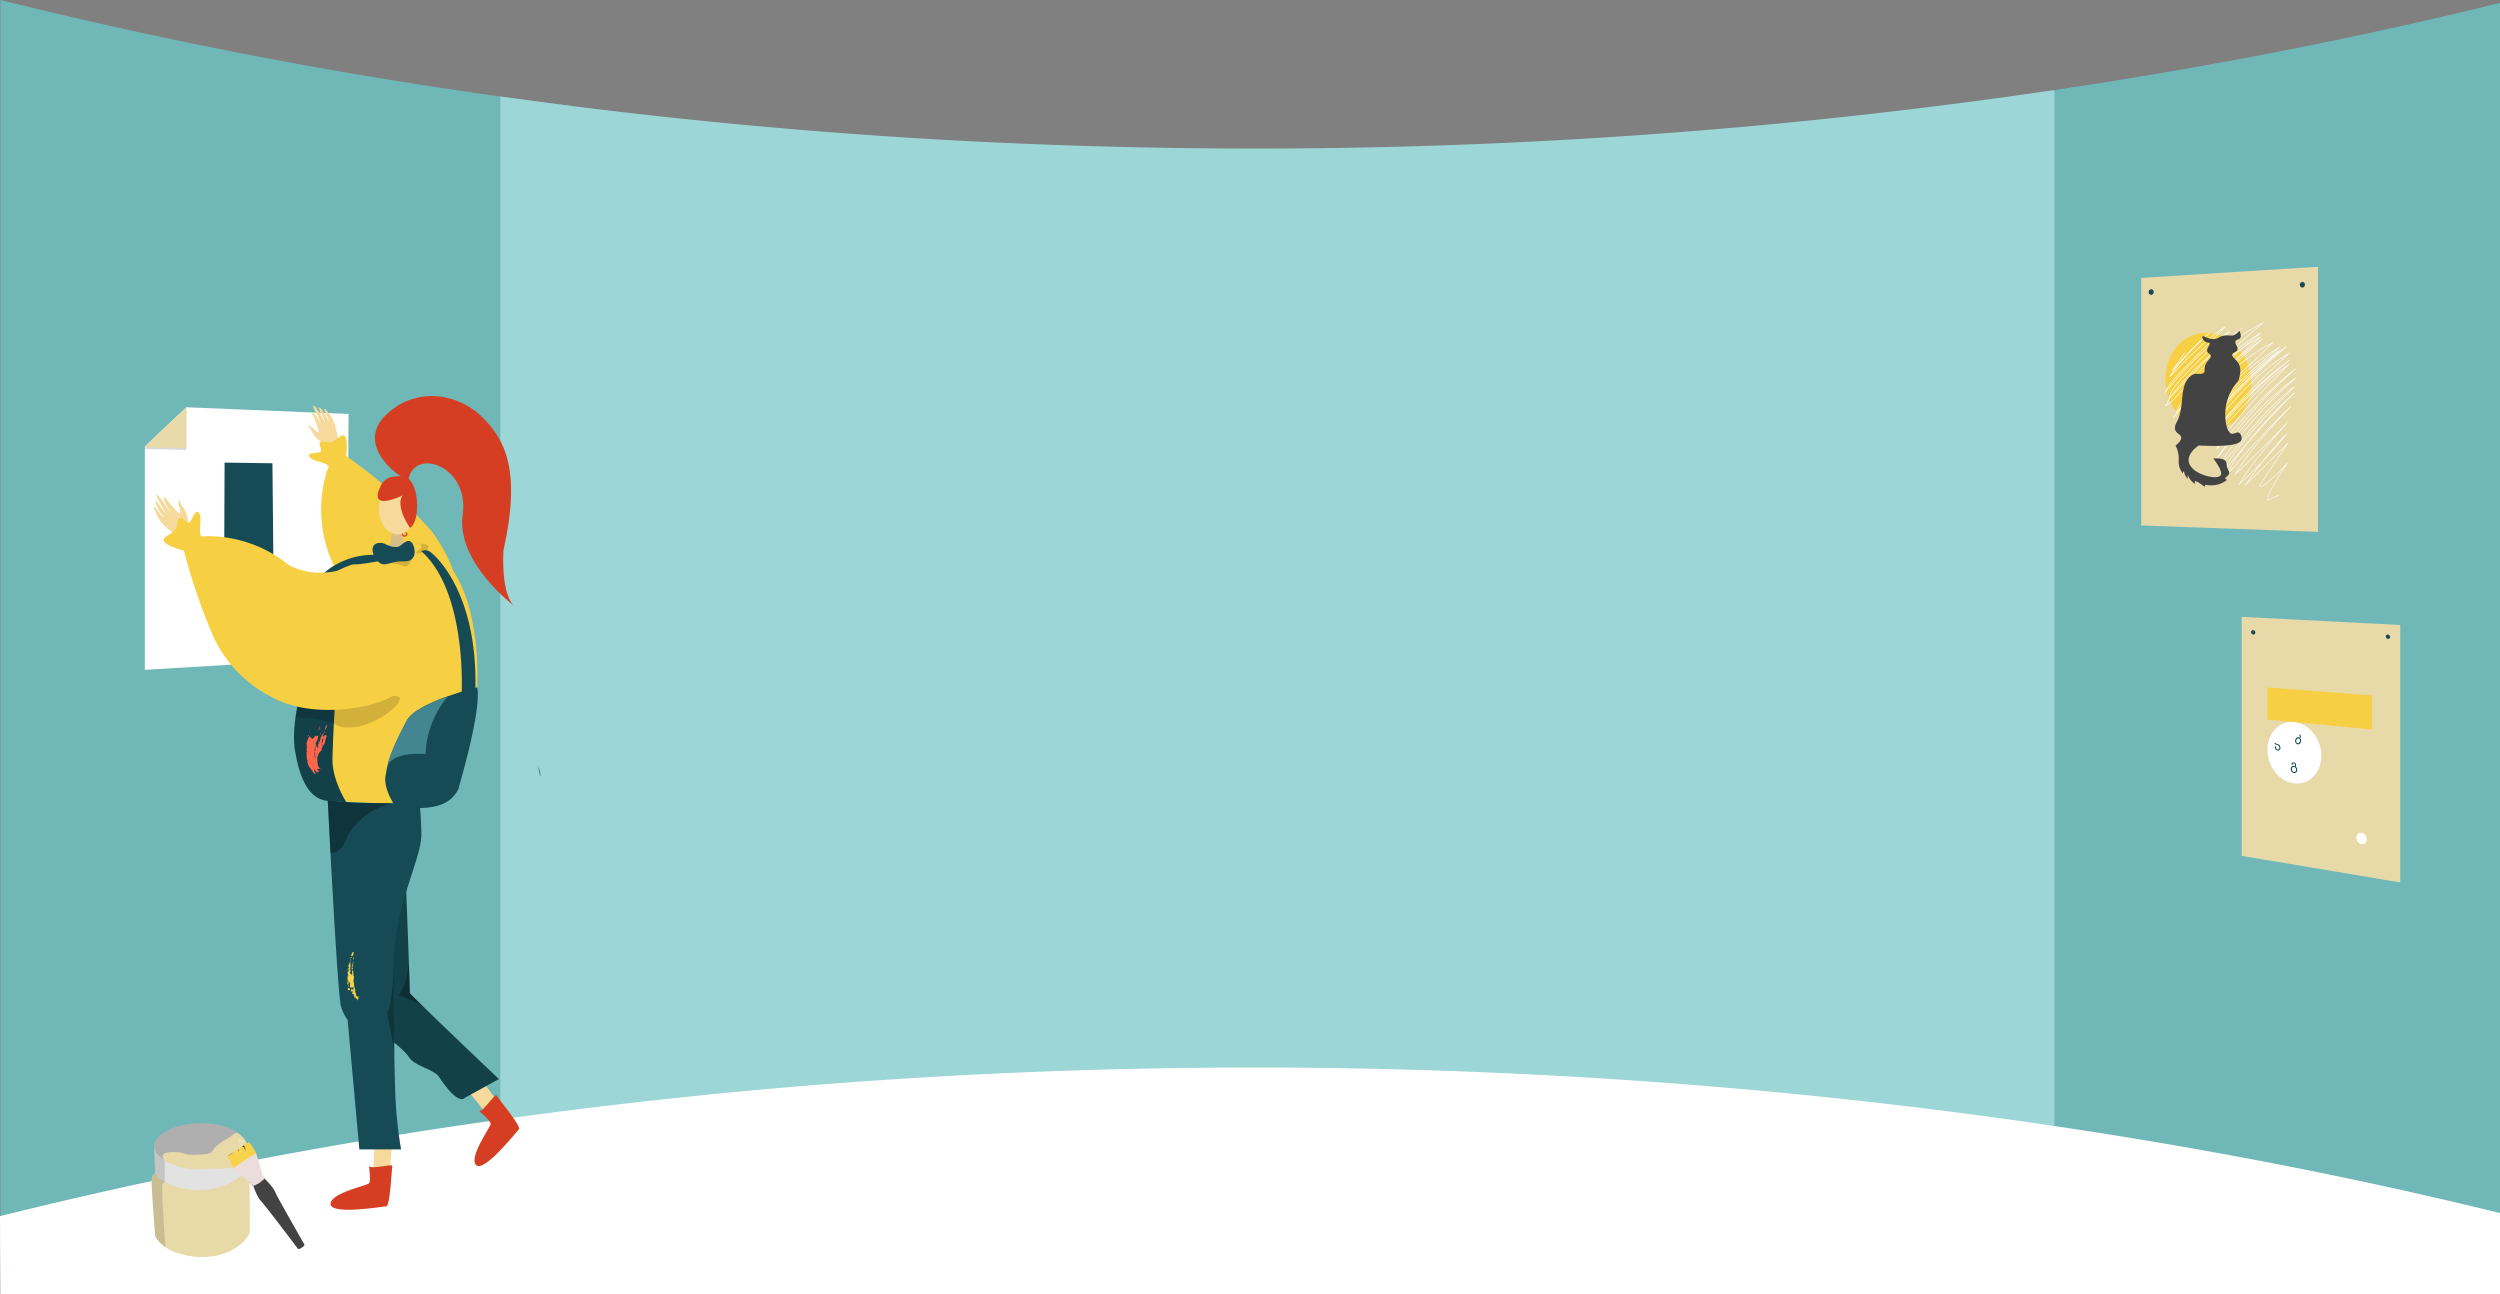 <svg xmlns="http://www.w3.org/2000/svg" xmlns:xlink="http://www.w3.org/1999/xlink" width="1366" height="707.17" viewBox="0 0 1366 707.17"><rect x="0" y="0" width="1366" height="707.17" fill="#808080" stroke="none"/><defs><style>.a,.ac,.ad,.p{fill:none;}.b{fill:#70b8b8;}.c{fill:#9cd6d6;}.d,.z{fill:#fff;}.e{fill:#e8d9a9;}.f,.t{fill:#f7cf43;}.g{fill:#164b55;}.h{opacity:0.15;}.i,.j{fill:#f6da9b;}.i,.t{fill-rule:evenodd;}.k{fill:#d63e23;}.l{fill:#d6bf87;}.m{fill:#13414a;}.n{fill:#438591;}.o{fill:#f8d24b;}.p{stroke:#f8d24b;stroke-linecap:round;stroke-linejoin:round;}.q{fill:#274e55;}.r,.s{opacity:0.3;}.u{fill:#fe674c;}.v{fill:#e2e2e2;}.w{clip-path:url(#a);}.x{fill:#020202;opacity:0.13;}.y{fill:#afafaf;}.z{opacity:0.2;}.aa{fill:#444343;}.ab{fill:#ebdddb;}.ac{stroke:#3d2d24;}.ac,.ad{stroke-miterlimit:10;stroke-width:0.311px;}.ad{stroke:#fff;}</style><clipPath id="a"><path class="a" d="M83.106-301.418a3.613,3.613,0,0,1,1.676-2.206,4.312,4.312,0,0,1-.059-.557l-.487-13.31c6.274,12.187,25.02,10.247,25.02,10.247s18.837.566,24.205-12.046l.486,13.31a4.168,4.168,0,0,1-.018.559,3.618,3.618,0,0,1,1.833,2.078,12.578,12.578,0,0,1,.568,3.34c.129,3.512.155,23.149.16,28.231a4.689,4.689,0,0,1-.8,2.588,24.116,24.116,0,0,1-8.153,7.412c-9.164,5.288-21.459,5.3-31.353,1.808a22.561,22.561,0,0,1-10.518-7.391,4.687,4.687,0,0,1-.984-2.523c-.366-5.068-1.774-24.656-1.9-28.167A12.613,12.613,0,0,1,83.106-301.418Z"/></clipPath></defs><g transform="translate(0 944.37)"><path class="b" d="M1366-942.75V-237.2l-.04-.01-242.19-67.58-1.24-.24-31.75-6.02.07-22.59,1.56-535.5,30.12-25.56,1.79-.74C1228.2-910.94,1310.31-929.07,1366-942.75Z"/><path class="b" d="M316.29-879.73,300.61-336.32l-.37,12.96-26.87,6.66L.2-248.96V-944.37a2644.954,2644.954,0,0,0,273.17,52.72q18.765,2.625,38.35,5.11Z"/><path class="c" d="M1122.53-895.18v596.43H273.37v-592.9q18.765,2.625,38.35,5.11a2967.3,2967.3,0,0,0,303.27,22.49A2992.663,2992.663,0,0,0,1122.53-895.18Z"/><path class="d" d="M1366-281.55v44.35l-.04-.01H.17L0-279.87c.07-.02.13-.03.2-.05a2639.656,2639.656,0,0,1,270.5-52.34c.88-.13,1.77-.25,2.67-.38q8.205-1.155,16.56-2.27h.01q5.295-.72,10.67-1.41,36.315-4.74,75.4-8.83c72.92-7.57,152.85-13.1,238.98-15.1a3023.294,3023.294,0,0,1,305.62,8.34q9.915.765,19.68,1.6,12.63,1.065,25.01,2.23c1.78.16,3.56.33,5.33.5,1.08.1,2.16.2,3.24.31.46.04.92.09,1.38.13,40.8,3.95,79.39,8.54,115.6,13.5q16.155,2.205,31.68,4.53C1227.26-313.57,1309.99-295.31,1366-281.55Z"/><path class="e" d="M1224.85-607.327l86.639,4.465V-462.21l-86.639-14.512Z"/><path class="e" d="M1266.549-775.86v122.11l-96.574-3.524v-135.25l76.8-4.872C1251.95-791.917,1259.58-783.564,1266.549-775.86Z"/><path class="f" d="M1296.018-545.807l-57.1-5.385v-17.564l57.1,4.373Z"/><path class="d" d="M1238.916-534.692c0-9.112,6.447-15.892,14.516-15.131,8.2.773,14.946,9.016,14.946,18.4s-6.746,16.13-14.946,15.084C1245.363-517.37,1238.916-525.579,1238.916-534.692Z"/><path class="f" d="M1183.25-738.588c.61-14.374,11.337-25.062,24.146-23.853,13.017,1.228,23.217,14.237,22.59,29.038s-11.831,25.435-24.83,23.777C1192.366-711.258,1182.641-724.214,1183.25-738.588Z"/><path class="d" d="M1287.571-486.621a2.534,2.534,0,0,1,2.808-2.719,3.5,3.5,0,0,1,2.823,3.478,2.532,2.532,0,0,1-2.823,2.717A3.5,3.5,0,0,1,1287.571-486.621Z"/><path class="g" d="M1245.812-536.725a2.1,2.1,0,0,1,.18,1.27,1.387,1.387,0,0,1-.71,1.043,1.2,1.2,0,0,1-1.161.041,1.935,1.935,0,0,1-.941-.953,2.5,2.5,0,0,1-.232-1.193l.571-.01a2.521,2.521,0,0,0,.18.9,1.367,1.367,0,0,0,.683.746.781.781,0,0,0,.661-.036.9.9,0,0,0,.389-.508,1.546,1.546,0,0,0-.138-1,1.679,1.679,0,0,0-1.3-.977,1.565,1.565,0,0,1-1.242-.856l.491-.287a1.5,1.5,0,0,0,1.191.717A1.849,1.849,0,0,1,1245.812-536.725Z"/><path class="g" d="M1254.84-537.948a1.921,1.921,0,0,1-.577-.7,1.888,1.888,0,0,1-.2-.948,2.4,2.4,0,0,1,.27-.988,2.028,2.028,0,0,1,.575-.71,1.085,1.085,0,0,1,.709-.247,1.524,1.524,0,0,1,.7.206l.218-.3a.552.552,0,0,0-.048-.673.827.827,0,0,1,0-.885l.548.4a.633.633,0,0,0,.075.617.778.778,0,0,1-.067.822l-.288.358a2.022,2.022,0,0,1,.413.6,1.68,1.68,0,0,1,.132.847,2.439,2.439,0,0,1-.266.936,1.977,1.977,0,0,1-.615.74,1.187,1.187,0,0,1-.8.224A1.5,1.5,0,0,1,1254.84-537.948Zm.237-.471a.8.8,0,0,0,.7.122,1.227,1.227,0,0,0,.707-.705,1.569,1.569,0,0,0,.2-1.043,1.109,1.109,0,0,0-.419-.7.8.8,0,0,0-.711-.124,1.2,1.2,0,0,0-.687.685,1.589,1.589,0,0,0-.2,1.07A1.12,1.12,0,0,0,1255.077-538.419Z"/><path class="g" d="M1255.2-523.8a1.869,1.869,0,0,1-.517,1.39,1.444,1.444,0,0,1-1.248.421,1.8,1.8,0,0,1-1.269-.753,2.417,2.417,0,0,1-.491-1.48,1.78,1.78,0,0,1,.5-1.21,1.371,1.371,0,0,1,1.252-.47,1.307,1.307,0,0,1,.383.083,1.09,1.09,0,0,0,.183-.659.811.811,0,0,0-.175-.515.632.632,0,0,0-.437-.256.725.725,0,0,0-.534.1.435.435,0,0,0-.184.341.652.652,0,0,0,.047.292l-.545.015a.97.97,0,0,1-.076-.393.791.791,0,0,1,.368-.709,1.355,1.355,0,0,1,.924-.179,1.366,1.366,0,0,1,.8.414,1.221,1.221,0,0,1,.38.9,1.288,1.288,0,0,1-.26.915A2.215,2.215,0,0,1,1255.2-523.8Zm-.617-.074a1.694,1.694,0,0,0-.312-.9,1.13,1.13,0,0,0-.84-.554.885.885,0,0,0-.8.339,1.291,1.291,0,0,0-.341.85,1.612,1.612,0,0,0,.38,1.128,1.339,1.339,0,0,0,.8.461.919.919,0,0,0,.777-.295A1.4,1.4,0,0,0,1254.58-523.872Z"/><path class="g" d="M1229.979-599.052a1.054,1.054,0,0,1,1.238-1,1.337,1.337,0,0,1,1.1,1.367,1.054,1.054,0,0,1-1.239,1A1.335,1.335,0,0,1,1229.979-599.052Z"/><path class="g" d="M1303.619-596.676a1.029,1.029,0,0,1,1.237-.977,1.369,1.369,0,0,1,1.105,1.39,1.029,1.029,0,0,1-1.238.977A1.369,1.369,0,0,1,1303.619-596.676Z"/><path class="d" d="M79.136-700.3v121.931l110.386-6.6.939-133.194-88.627-3.681C95.884-716.356,87.124-708,79.136-700.3Z"/><path class="h" d="M79.136-699.392v.311l22.665.565.032-22.436C95.883-715.455,87.123-707.091,79.136-699.392Z"/><path class="e" d="M79.136-700.3v.312l22.666.579.032-22.438C95.884-716.356,87.124-708,79.136-700.3Z"/><path class="g" d="M185.7-591.335a1.554,1.554,0,0,0-1.668-1.441,1.569,1.569,0,0,0-1.509,1.62,1.555,1.555,0,0,0,1.669,1.44A1.57,1.57,0,0,0,185.7-591.335Z"/><path class="g" d="M122.369-606.357l.345-85.25,26.144.376.819,85.266Z"/><path class="i" d="M184.562-692.457c-.444-.684-7.208-7.366-8.706-11.547s-3.325-10.54-4.523-12.589c-1.409-2.411-.545-3.334,1.37-.631a43.609,43.609,0,0,1,3.688,6.324c.127.424-.966-2.27-2.375-5.141-1.5-3.053-3.308-6.316-2.775-6.624,1.034-.6,5.929,8.046,6.527,9.637a42.667,42.667,0,0,0-1.633-4.18c-.847-1.858-2.111-3.911-1.819-4.454.458-.854,3.654,3.568,5.264,7.488.15.037.018-1.329-2.207-5.857-.224-.455-.329-1.733.8-.346,2.385,2.919,3.626,4,5.012,8.761,1.351,4.645,1.718,10.062,3.715,13.139Z"/><path class="i" d="M176.809-702.049s-4.74-2.645-6.416-6.555c-1-2.323-1.591-2.11-1.879-2.476-.956-1.214,1.928-.543,3.109,1.345.96,1.534,4.054,1.732,4.918,2.581s2.749,3.567,2.549,4.418S176.809-702.049,176.809-702.049Z"/><path class="f" d="M223.757-666.72A295.8,295.8,0,0,0,189.2-695.172s1.849-14.593-3.4-10.692-4.629,3.44-9.013,2.863-.752,3.635-1.409,5.173-7.957.184-6.295,3.019,9.259,2.7,10.493,5.372c0,0-25.644,59.485,51.321,99.847l7.871-40-.447-20.588C237.287-652.662,231.826-658.957,223.757-666.72Z"/><path class="j" d="M255.154-348.648s14.8,16,12.918,20c-3.341,7.213-17.772,33.975,4.154,11.115,12.689-10.168,9.372-12.058,7.5-14.506-1.531-2-12.955-17.362-17.084-22.916l-1.484-2Z"/><path class="k" d="M271.2-345.861c-.818-1.186-7.077,9.113-9.427,8.535,0,0,6.451,5.412,6.377,7.045s-12.29,18.334-7.954,22.526,21.982-18.165,23.374-19.616S272.806-343.529,271.2-345.861Z"/><path class="i" d="M108.161-645.5c-.436-.787-3.426-10.836-6.718-14.464s-8.529-8.706-9.9-10.935c-1.615-2.622-2.961-2.261-1.326,1.005a48.1,48.1,0,0,0,4.24,6.871c.346.344-1.708-2.118-3.77-4.979-2.192-3.042-4.429-6.5-5-6.138-1.117.7,4.752,9.945,5.99,11.353a46.926,46.926,0,0,1-3.219-3.759c-1.369-1.788-2.711-4.083-3.39-4.082-1.07,0,1.575,5.408,4.554,9.01-.042.165-1.3-.673-4.554-5.188-.327-.454-1.516-1.22-.754.6,1.6,3.836,2.008,5.6,5.923,9.424,3.819,3.726,8.9,6.9,10.857,10.434Z"/><path class="i" d="M102.851-658.024s-.113-5.986-3.047-9.646c-1.744-2.176-1.228-2.644-1.434-3.114-.686-1.559-1.529,1.594-.305,3.724.994,1.73-.419,4.844-.042,6.125s2.045,4.526,2.976,4.773S102.851-658.024,102.851-658.024Z"/><path class="j" d="M204.572-320.092s.233,21.793-3.846,23.5c-7.318,3.1-35.977,13.258-4.381,11.027,16.231.978,15.04-2.648,15.294-5.721.207-2.511,2.048-21.566,2.715-28.455.149-1.543.24-2.476.24-2.476Z"/><path class="l" d="M214.128-656.021s.846,9.432-4.972,14.648,13.408,0,13.408,0-3.578-9.034-2.776-14.648S214.128-656.021,214.128-656.021Z"/><ellipse class="j" cx="10.171" cy="13.877" rx="10.171" ry="13.877" transform="translate(207.026 -680.118)"/><path class="f" d="M254.8-539.85c-4.255,9.195-8.8,25.542-15.188,33.4-.939,1.163-52.9,1.717-60.572-1.378-3.469-1.4-7.641-10.928-11.249-22.187a54.629,54.629,0,0,1-2.006-22.24c.288-3.1.651-5.4.577-6.627-.043-.64-.2-2.1-.406-4.183-1.569-16.36-5.453-71.565,29.763-78.459a41.3,41.3,0,0,1,10.736-.651s.374.224,1.025.523a21.229,21.229,0,0,0,3.2,1.184c.32.086.673.171,1.025.246,3.265.715,6.563-.993,11.088-2.391.427-.139.854-.256,1.27-.363C259.995-652.167,268.2-568.8,254.8-539.85Z"/><path class="f" d="M116.46-596.824a326.133,326.133,0,0,1-15.976-46.708s-15.783-3.748-9.721-7.657,5.347-3.445,6.451-8.195,4.045.633,5.887.551,3.275-8.144,5.557-5.328-.8,10.606,1.478,12.915c0,0,69.1-7.936,80.931,87.171L164.153-559.7a18.117,18.117,0,0,1-9.613-1.05h0a70.147,70.147,0,0,1-36.271-32.318C117.594-594.349,116.984-595.609,116.46-596.824Z"/><path class="m" d="M272.608-354.761l-18.728,10.3s-3.294,4.706-13.861-11.311c-3.012-4.564-13.064-5.777-16.569-10.942-5-7.4-19.372-15.023-25.679-23.126a9.5,9.5,0,0,1-1.887-4.458c0-.01-.011-.02-.012-.031-5.386-37-11.653-73.858-14.724-80.545l.884-24.734c15.135-.517,29.682-1.32,34.6-1.6a6.354,6.354,0,0,0,3.5-1.776s2.3,56.278,3.348,86.419c.217,6.346.381,11.54.46,14.8v.01c.218.4,3.357,3.516,7.946,7.978.011.01.023.031.045.051C245.75-380.278,272.608-354.761,272.608-354.761Z"/><path class="g" d="M215.11-416.9c-.064,16.338.064,33.659.352,49.218v.032c.118,6.457.267,12.6.438,18.26a232.288,232.288,0,0,0,3.255,33.039H196.349l-6.392-70.668a24.371,24.371,0,0,1-3.661-7.545c-1.3-4.664-4-51.63-5.72-83.624-.864-16.2-1.494-28.568-1.536-29.646a.444.444,0,0,1-.011-.075c.854.929,5.709,1.547,12.625,1.942,8.046.459,26.98.573,37.534.6,0,0,.606,2.1,1.062,16.148s-15.023,39.274-15.14,72.292Z"/><path class="g" d="M211.657-513.37c3.894,9.479,35.343,7.312,38.8,0,0,0,12.881-42.962,10.285-55.434,0,0-7.382,1.784-15.736,4.737-9.315,3.288-19.837,8.035-22.662,13.382-3.21,6.076-7.811,14.862-10.144,22.97l0,.011c-.218.765-.418,1.525-.6,2.275s-.326,1.474-.455,2.2v.015C210.5-519.5,210.536-516.1,211.657-513.37Z"/><path class="g" d="M235.576-642.436s25.414,19.183,24.186,74.6l-7.52,2.422s3.047-55.434-21.982-77.733A4.582,4.582,0,0,1,235.576-642.436Z"/><path class="n" d="M212.023-527.578c-.07.481-.14.941-.207,1.376,4.027-7.923,20.713-6.123,20.713-6.123a51.4,51.4,0,0,1,12.3-31.616c-9.315,3.289-19.837,8.036-22.662,13.383-3.21,6.076-7.811,14.861-10.144,22.97Z"/><path class="n" d="M293.936-525.437a6.751,6.751,0,0,1,.6.989,6.929,6.929,0,0,1,.7,2.415v.017C295.63-518.179,295.016-520.43,293.936-525.437Z"/><path class="d" d="M191.006-412.046c-.224-.156-.317-.506.064-.5a.68.68,0,0,1-.654-.24c.254,0,.183-.211.162-.347-.181.113-.21.268-.269.579.553.276-.281.874.331,1.128C190.766-411.622,191.152-411.814,191.006-412.046Z"/><path class="d" d="M192.665-413.312l-.151-.04.241.479C192.631-412.969,192.487-413.3,192.665-413.312Z"/><path class="o" d="M192.27-414.866c.278.047.441-.2.7-.186-.56,0-.11-.384-.177-.6l-.427-.093c-.314.2-.186.72-.232,1.158Z"/><path class="d" d="M192.594-415.255l-.273-.144C192.392-415.281,192.43-415.014,192.594-415.255Z"/><path class="d" d="M191.081-414.981c-.041.346.187-.206.273.144C191.283-414.955,191.264-415.091,191.081-414.981Z"/><path class="o" d="M191.971-416.408c.062.245.117.49.185.735l.193-.3Z"/><path class="o" d="M192.888-416.423a.183.183,0,0,1-.312.1c.348-.25-.125-.426.171-.659l.137.236c.357-.02-.349-.494.285-.46-.436-.329-.549.218-.852-.2a1.481,1.481,0,0,1-.167.987c.133-.09.11-.129.22-.257.011.23.194.544.227.811C193.013-416,192.645-416.2,192.888-416.423Z"/><path class="o" d="M193.015-417.576c.039-.244.072-.622-.4-.71-.352.245.049.309.244.435-.081.071-.122.316-.37.206C192.589-417.677,192.83-417.472,193.015-417.576Z"/><path class="o" d="M193.142-418.536l-.416-.2.066.12-.305,0c.074.025.625.138.578.381C193.3-418.355,193.029-418.411,193.142-418.536Z"/><path class="o" d="M191.041-418.7c.218-.159.1-.264-.011-.466.028.274-.005.659.165.748l-.074-.025a2.356,2.356,0,0,0,.5.457C191.336-418.272,191.809-418.742,191.041-418.7Z"/><path class="o" d="M190.986-418.352l-.237-.21Z"/><path class="o" d="M193.08-419.3l-.159.369.135-.085Z"/><path class="o" d="M191.774-418.918c.076-.3-.344.15-.321-.137-.044-.081-.009.423.191.456C191.726-418.67,191.416-418.9,191.774-418.918Z"/><path class="o" d="M193.127-419.545l-.3-.329Z"/><path class="o" d="M193.378-420.3l-.223-.075c.209-.286-.078-.713.427-.894-.284.03-.57-.168-.673.09.147.051.137.146.316.143-.062.109-.263.071-.347.141.233.211.025.5.236.668-.043-.079.01-.094.041-.148.372.353-.6.351.048.536C193.009-419.973,193.463-420.146,193.378-420.3Z"/><path class="o" d="M191.829-420.378l-.1.262c-.3-.1.009-.328-.265-.389-.18,0-.283.266-.4.16.706.078.012.369.813.28.071.352-.441.08-.421.449l.371.125C191.655-419.909,191.987-419.96,191.829-420.378Z"/><path class="o" d="M192.013-421.4l.241-.112-.337.045c-.016-.6,1.377-.836,1.219-1.206-.408-.485.3-.838.269-1.3-.267-.25-.188.2-.366.2-.554-.119.314-.186-.135-.335-.4-.07-.48.422-.742.6.042.176.168.185.393.259-.23.022-.315.189-.545.212.285.384-.332.52-.022.9-.317.085-.036-.268-.092-.155l-.01.192.052-.016c.295.286-.03.743-.251.9.115-.124.378-.2.463-.034l-.368.1.5.372C191.951-421.061,192.666-421.3,192.013-421.4Z"/><path class="o" d="M191.34-421.077c-.219.387.538-.01.339.416l0-.464Z"/><path class="d" d="M192.385-422.916l.263-.174C192.137-423.028,192.779-422.66,192.385-422.916Z"/><path class="d" d="M192.448-423.641l.45.148-.243-.209Z"/><path class="o" d="M193.066-424.245c-.217-.17-.433-.015-.392.161C192.707-424.236,192.917-424.3,193.066-424.245Z"/><path class="o" d="M193.435-422.222a.288.288,0,0,1-.023.115Z"/><path class="o" d="M193.45-422.3l-.015.074A.231.231,0,0,1,193.45-422.3Z"/><path class="o" d="M192.879-414.277a.364.364,0,0,1,.026.155l-.03-.153Z"/><path class="o" d="M192.235-414.1c-.292-.276.7-.287.492-.73a4.74,4.74,0,0,1,.148.557C192.411-414.025,192.633-414.473,192.235-414.1Z"/><path class="o" d="M191.773-417.824c-.006-.006-.006-.011-.013-.016C191.745-417.868,191.759-417.853,191.773-417.824Z"/><path class="d" d="M193.331-402.133l.127-.011-.135.26Z"/><path class="d" d="M193.556-402.191l.2-.436c.1.808.224,1.613.353,2.416l-.184-.056C193.7-400.2,193.743-402.285,193.556-402.191Z"/><path class="d" d="M193.345-402.287c-.547-.182.15-.413-.25-.666.267.17.554.278.441.478Z"/><path class="p" d="M192.251-403c.092-.142-.147-.278-.076-.36C192.582-403.353,192.294-403.119,192.251-403Z"/><path class="o" d="M190.684-403.208a.1.1,0,0,1-.01-.061.5.5,0,0,0,.082.056Z"/><path class="o" d="M190.756-403.213l.181-.014A.153.153,0,0,1,190.756-403.213Z"/><path class="o" d="M190.674-403.269a.759.759,0,0,0-.205-.137l-.022.06c-.055-.074-.214-.2-.114-.246-.018.158.109.148.362.129l.012-.254C191.313-403.724,190.693-403.5,190.674-403.269Z"/><path class="p" d="M190.461-404.051l.367.228C190.5-403.722,190.466-403.954,190.461-404.051Z"/><path class="o" d="M190.82-404.465c.1.052.093.3.237.14.071.035.061.085.064.136C191.024-404.351,190.632-404.157,190.82-404.465Z"/><path class="o" d="M191.121-404.189a.161.161,0,0,1,.023.072A.125.125,0,0,1,191.121-404.189Z"/><path class="p" d="M192.881-401.671a.144.144,0,0,1,.13-.031Z"/><path class="o" d="M191.148-405.01l0-.1a.2.2,0,0,0,.024.076Z"/><path class="o" d="M195.252-397.54a1.292,1.292,0,0,0-.167-1.1c-.428.073-.148-.17-.6-.134a4.653,4.653,0,0,1-.236-.667c-.158-.46-.348-.93-.418-.722l.212.092-.464-.064c.084-.251.4-.616.124-.744.134-.061.274,2,.4,1.9-.506.258-.86-2.678-1.091-2.73l.27-.063c-.329-.333-.75-.527-.974-.817l.323-.1c-.085.238.147.277.315.492-.1-.393.093-.487-.005-.785-.428.054-.183.284-.463-.077.169-.129.667.08.541-.254.074-.425-.549-.283-.62-.643l-.139.26c-.033-.132-.147-.375.074-.524a.6.6,0,0,0,.685.468c-.109-.145.025-.5-.007-.629l.308.055c.271-.17-.164-.217.08-.423-.186-.16-.425.141-.556.054.1-.044.233-.4.025-.5-.629.133.223.386-.374.654l.085-.331c-.644-.151.052.514-.459.452-.671-.189.581-.556-.266-.715-.144.162-.119.644-.351.6.221-.189-.236-.273-.336-.5l.269-.306c-.209-.105-.2-.008-.325.1.334-.444-.14-1.118.271-1.736-.113-.343-.281-.027-.514-.172.372-.209.037-.505.035-.7.025-.059-.357-.144-.508-.081l.26.477c-.2-.012-.531.078-.475.252.732-.166-.408.72.43.7l-.381.018.3.61.05-.022c-.125.006.292.51.161.867-.134-.09-.03-.68-.422-.307-.237-.242.078-.727-.115-1.185l-.251.108c-.4-.472.036-1.156-.068-1.7l.358.145c.124-.2.4-.459.093-.626.029.233-.176.122-.329.087-.205-.308-.013-.781-.165-1.208a.262.262,0,0,0,.128,0l-.227-.446c.053-.217.256-.3.486-.434-.051-.078-.049-.273-.253-.194-.019.043-.037.086-.016.113-.39-.22.108-.163-.134-.444.329.214.458-.079.788-.06-.15-.33-.584-.019-.736-.057.179-.411.459-.467.521-.875-.2-.021-.134.291-.363.329.053-.117.032-.253-.044-.273l-.159.253a1.49,1.49,0,0,0,.135-1.307l-.1.037.007-.293.379.105c-.1-.158.237-.326-.066-.411l-.027.058-.121-.2.375.2c.157-.248-.61-.6-.542-1.007.512-.083.171.706.829.761.108-.134.22-.362.046-.445-.179.015-.183.112-.187.209-.34-.36.218-.886-.356-1.12l-.215.266c-.062-.315.633-.5.256-.615l.65.258c-.317-.322-.247-.727-.479-1.029-.379-.017,0,.429-.077.406l-.27-.148c.233-.458.237-.127.476-.679l-.253-.013c.393-.174-.336-.7.337-.488l-.162.146.305,0-.187-.652c.226.071.17-.242.469-.147l-.261-.248c.438-.089.5.457.83.494.2,0,.178-.112.152-.167.312.3-.448.406-.466.689l.269.15-.379-.02a.935.935,0,0,0,.465.274c-.525.264.086.582-.038,1-.212-.355-.366.216-.464.155-.009.193.655.678.19.836-.183.11-.269-.24-.357.028a.283.283,0,0,0,.423.186,5.823,5.823,0,0,1,.028,1.271l-.251-.1c-.21.267.139.524.414.661-.1.037-.027.057-.177.017-.416.343.521.428.43.982.356-.037.389-.285.215-.458l.406.041a2.6,2.6,0,0,0-.318-1.4l.3.177c.544-.333-.528-.24.094-.551-.142-.232-.212.167-.381-.009.118-.163.7.045.73-.228.2,1.026.168,2.191.27,3.261.075.019.1-.038.127-.1.283.178.059,1.019-.064,1.829s-.2,1.587.341,1.6c-.151.062-.334-.1-.3.125a.459.459,0,0,0,.331.006c-.537.61.114,1.338-.21,2.056.176-.03.286.115.413.108-.394.27.083.637-.133.879l.2-.09.06.7c.077.014.072-.081.1-.139.109.143-.117.2-.293.23l.474.267c-.643.982.619,1.985.293,3.074.367.112.531.225.6.481l.09-.142c.326.227-.175.039,0,.246.241.123.533-.024.313-.2.1-.146.234-.082.33,0A3.415,3.415,0,0,1,195.252-397.54Z"/><path class="q" d="M274.843-642.38c-.392-.052-.574-.148-.42-.3C274.536-642.795,274.684-642.682,274.843-642.38Z"/><path class="h" d="M225.814-640.727c-.448,1.366-1.569,4.45-3.351,5.464a2.335,2.335,0,0,1-2.284.075c-2.742-1.291-6.552-1.42-9.924-.993-1.089.139-1.441-.309-1.409-.982a7.871,7.871,0,0,1,1.28-3.062c.193-.086.374-.171.555-.246.32.086.673.171,1.025.246,3.265.715,6.563-.993,11.088-2.391.427-.139.854-.256,1.27-.363C225.216-642.263,226.07-641.495,225.814-640.727Z"/><path class="g" d="M210-647.364s6.1,3.588,9.144.853,4.915-2.983,6.253-.853,3.21,10.11-5.082,9.731-10.432,4.435-14.578-.914S203.495-649.231,210-647.364Z"/><path class="k" d="M214.338-307.259c.189-1.429-11.363,2.006-12.718,0,0,0,1.151,8.342,0,9.5s-21.416,5.342-21.014,11.36,28.486,1.287,30.493,1.145S213.966-304.451,214.338-307.259Z"/><g class="r"><path d="M225.675-505.954l.4-.033S225.935-505.977,225.675-505.954Z"/><path d="M217.126-505.954c-10.762.859-25.479-.008-25.479-.008-6.911-.4-11.766-1.012-12.618-1.944a.763.763,0,0,0,.006.08c.051,1.08.67,13.442,1.54,29.647a8.034,8.034,0,0,0,1.131-.13,8.807,8.807,0,0,0,5.7-4.047,19.505,19.505,0,0,0,2.215-4.626C197.64-502.249,213.679-505.644,217.126-505.954Z"/></g><path class="s" d="M215.466-367.678c0-.057-.005-.108-.005-.165-.1-5.03-3.962-22.872-3.962-22.872,2.956-3.718,3.581-25.186,3.609-26.181C215.046-400.554,215.176-383.241,215.466-367.678Z"/><path class="k" d="M219.568-673.506s-18.881,9.289-11.509-5.5C213.515-689.949,231.577-680.494,219.568-673.506Z"/><path class="k" d="M221.9-675.693s-8.275,3.836,2.1,19.769c6.044-3.164,5.541-27.825-4.255-28.265S213.307-677.639,221.9-675.693Z"/><path class="k" d="M223.183-682.519c-.482,2.385-31.176-17.267-12.1-35.328,17.284-16.363,40.732-10.876,53.226,2.166,10.9,11.376,20.852,27.189,10.744,72.217-1.071,25.848,5.938,30.186,5.938,30.186s-31.892-23.657-28.178-50.028S226.719-700.019,223.183-682.519Z"/><path class="s" d="M231.878-393.775c-3.463-3.146-14.152-6.788-14.152-6.788,4.387-4.357,5.444-16.33,5.444-16.33l.3.336c.222,6.345.383,11.532.46,14.794v.006C224.158-401.356,227.3-398.238,231.878-393.775Z"/><path class="k" d="M220.049-653c.273,0,.235,1,.763,1.172a1.068,1.068,0,0,0,1.154-.782c.054-.243-.01-.545-.13-.576-.16-.042-.352.411-.447.372s-.086-.408.112-.577a.8.8,0,0,1,1,.205c.349.444.062,1.387-.559,1.824a1.59,1.59,0,0,1-1.731.037,1.128,1.128,0,0,1-.5-.652C219.593-652.454,219.848-653,220.049-653Z"/><path class="f" d="M154.374-637.483s17.087,11.647,33.784,2.712-12.788,39.759-12.788,39.759l-21.889-17.733Z"/><path class="g" d="M207.026-641.107a41.274,41.274,0,0,0-29.684,9.58,36.49,36.49,0,0,0,6.689-.906c1.787-.646,7.781-3.83,9.866-3.572s12.612-1.639,12.612-1.639Z"/><line class="a" x1="0.8" y2="10.928" transform="translate(218.472 -480.64)"/><line class="a" x1="0.8" y2="10.843" transform="translate(221.086 -516.166)"/><path class="m" d="M189.28-505.987s-7.947-12.031-7.631-24.092,1.209-27.082,1.209-27.082l-19.209-6.423s-4.593,16.77-2.451,29.484c2.361,14.019,7.358,27.893,19.646,27.348Z"/><path class="h" d="M183.468-548.363c-6.915-3.447-17.348-4.252-22.033-3.974.375-3.341,2.176-9.509,1.495-9.007-.516.38,3.229.357,3.026-1.724,12.55.362,36.54.779,48.023-.865C229.933-566.206,199.551-540.348,183.468-548.363Z"/><path class="t" d="M116.422-597.737s11.95,26.681,39.42,37.452c12.615,4.946,32.535,5.113,48.9.333C256.736-575.141,116.422-597.737,116.422-597.737Z"/><path class="g" d="M250.63-513.94s-2.084,7.446-12.061,9.977-22.634,0-22.634,0-7-9.562-5.065-17.289S250.63-513.94,250.63-513.94Z"/><path class="u" d="M177.461-545.136c.544-.839.907-1.774,1.336-2.587l-.509.972a4.054,4.054,0,0,0,.431-1.527c-.276.064-.261.468-.573.425a13.606,13.606,0,0,0-.9,3.9C178.073-544.155,177.3-544.811,177.461-545.136Z"/><path class="u" d="M179.022-549.784c-.063.121-.122.24-.178.359A.769.769,0,0,0,179.022-549.784Z"/><path class="u" d="M172-537.733a1.952,1.952,0,0,0-.18.435A1.417,1.417,0,0,0,172-537.733Z"/><path class="u" d="M175.27-544.15a1.378,1.378,0,0,0-.21.179q-.229.9-.39,1.84C174.82-542.8,175.353-543.38,175.27-544.15Z"/><path class="u" d="M174.923-545.006a3.876,3.876,0,0,0,.355-1.888A7.018,7.018,0,0,1,174.923-545.006Z"/><path class="u" d="M167.793-533.206a.254.254,0,0,0-.143.025.184.184,0,0,1-.077.053c.062.3.142.595.218.888.033-.072.145-.137.151-.21C167.862-532.772,167.583-532.855,167.793-533.206Z"/><path class="u" d="M172.057-537.9l.035-.009.079-.144-.014-.022A.73.73,0,0,0,172.057-537.9Z"/><path class="u" d="M167.782-533.578a1.472,1.472,0,0,1-.307-.057l.1.5a.421.421,0,0,1,.077-.05C167.734-533.287,167.632-533.465,167.782-533.578Z"/><path class="u" d="M167.372-537.433c.027-.1.267-.152.333-.19a3.843,3.843,0,0,1-.209-.925c.067-.036.1-.137.231-.208a1.482,1.482,0,0,1-.189-.236q-.1.519-.166,1.063c-.049.358-.083.73-.1,1.113A3.245,3.245,0,0,0,167.372-537.433Z"/><path class="u" d="M172.622-521.453a7.017,7.017,0,0,0-.73-1.21,1.745,1.745,0,0,1-.327-1.366c.7.81,1.476,1.943,2.394,1.563.459-.188.325-.461.047-.779a4.152,4.152,0,0,1-.794-1.057l.263.094c-.131-.046-.264-.094-.189-.215.267.094.575.352.917.3l.144-.239a3.175,3.175,0,0,1,1.1.411,2.318,2.318,0,0,0,1.1.3,3.493,3.493,0,0,1-2.82-2.656,13.132,13.132,0,0,1-.335-4.165,7.307,7.307,0,0,1,2.306-3.981,2.554,2.554,0,0,0,.159-1.174A6.375,6.375,0,0,1,177-537.566c.8-1.34.744-2.926,1.467-4.5a.628.628,0,0,0-1.144-.4,4.7,4.7,0,0,0-1.152,1.87c.314.016.248-.363.518-.44a3.786,3.786,0,0,1-.242,1.462c.12-.316.25-.632.382-.947-.334.79-.559,1.69-.958,2.528-.112.323.766.821-.013,1.116a9.781,9.781,0,0,1,.313-3.719h-.023c.212-.523.352-1.019.553-1.533a.894.894,0,0,0-.212.451,7.934,7.934,0,0,1,.5-2.387,7.345,7.345,0,0,0-1.791,3.107c-.379,1.138-.627,2.3-1.066,3.348-.352-.742.569-1.377.128-2.083a13.972,13.972,0,0,0-.548,3.121,1.2,1.2,0,0,1,.174-.2,1.948,1.948,0,0,1-.008,1.012,4.3,4.3,0,0,0-.176.971l.008.175a1.709,1.709,0,0,1-.008-.175,15.1,15.1,0,0,1,.01-1.781,1.4,1.4,0,0,0-.214.867,1.5,1.5,0,0,1-.26-.775q.078-.528.156-1.053a4.711,4.711,0,0,1-.714,1.473,12.273,12.273,0,0,1,.135-2.3c-.13.4-.27.8-.388,1.2-.041.71-.075,1.415-.1,2.125l.03-.078-.033.158-.038.832a1.847,1.847,0,0,1-.357.716l-.013.124c.1-.073.2-.1.239.049.24.649-.255,1.34.149,2.07a1.085,1.085,0,0,1,0,.728c.076.071.034.113-.036.154l-.042.185a1.179,1.179,0,0,1-.044.45,2.185,2.185,0,0,1,.044-.45,1.542,1.542,0,0,1,.011-.167c-.08.043-.174.09-.176.173a13.364,13.364,0,0,1-.146-3.192c-.083.06-.166.148-.22.184l.233-.308a6.719,6.719,0,0,1,.2-1.038.884.884,0,0,1-.277.261,11.962,11.962,0,0,1,.574-2.976,23.509,23.509,0,0,1,.319-2.857,5.166,5.166,0,0,1,.069,1.657,22.911,22.911,0,0,0,1.163-4.146,4.434,4.434,0,0,1-1.242.4c-.208-.081-.122-.555-.336-.336-.912.767-.6,1.63-1.9,1.686-.353-.009-1.129-1.5-1.477-1.2a7.6,7.6,0,0,0-.721,1.416,4.5,4.5,0,0,1-.093.576c.017.03-.061.053-.15.085a6.362,6.362,0,0,0-.383,1.711l0,.424a.764.764,0,0,0,.229.228.992.992,0,0,0-.24.22c0,.38-.019.751-.036,1.119.078.218.171.434.234.644-.077-.014-.177-.06-.258-.031-.021.46-.043.915-.064,1.37a1.43,1.43,0,0,0,.417.535c-.721.447-.347,1.619-.418,2.414h-.025c.009.4.047.81.087,1.222a1.435,1.435,0,0,0,.247.177c-.111.109-.107.217-.16.273a4.061,4.061,0,0,0,.474.841c-.054.056-.264.178-.255.287a3.29,3.29,0,0,1,.09.628c.055.234.131.471.21.708a9.774,9.774,0,0,0,.466,1.166,10.853,10.853,0,0,0,.58,1.105,1.469,1.469,0,0,0,.307-.053c-.1.16.054.293.016.422a.246.246,0,0,1,.124-.073c-.055.4.224.383.418.657.02.07-.061.173-.066.253.022.03.042.061.067.09.6.162.579.554.762.923.3.312.571.625.884.911C172-521.478,172.34-521.532,172.622-521.453Z"/><path class="u" d="M167.819-532.133c.1.381.232.761.352,1.133C168.153-531.406,168.3-531.763,167.819-532.133Z"/><path class="u" d="M168.807-542.312a1.412,1.412,0,0,1-.283-.6c-.254.9-.517,1.807-.739,2.754l.024.008C168.1-540.877,168.007-542.065,168.807-542.312Z"/><path class="u" d="M167.65-533.181a.421.421,0,0,0-.077.05v0A.184.184,0,0,0,167.65-533.181Z"/><path class="u" d="M173.358-542.586l.021-.08q-.176.27-.327.551A1.435,1.435,0,0,0,173.358-542.586Z"/><path class="u" d="M173.9-544.789l.591-1.146a4.915,4.915,0,0,0,.167-1.676C174.367-546.69,174.133-545.742,173.9-544.789Z"/><path class="u" d="M169.115-544.095c-.021-.209-.072-.435-.1-.652l-.142.567A.561.561,0,0,1,169.115-544.095Z"/><path class="u" d="M172.566-541l.043-.121-.3.253C172.369-540.89,172.471-540.959,172.566-541Z"/><path class="u" d="M169.323-546.2l-.081.42a.983.983,0,0,1,.27-.162A.774.774,0,0,1,169.323-546.2Z"/><path class="u" d="M170.164-548.2a4,4,0,0,0,.162-.526c-.111.188-.219.385-.321.583C170.1-548.156,170.177-548.166,170.164-548.2Z"/><path class="f" d="M234.531-655.572a77.94,77.94,0,0,1,13.144,23.222c4.91,13.875-5.694-4.585-5.694-4.585s-4.381-3.73-4.791-6.061S234.531-655.572,234.531-655.572Z"/><path class="h" d="M227.948-641.959c.411.173,6.306-1.047,6.1-3.349s-3.977-1.884-5.024-1.884,2.477.419,1.239,2.093S226.455-642.587,227.948-641.959Z"/><path class="e" d="M83.106-301.418a4.279,4.279,0,0,1,4.547-2.913l21.756,1.266,21.605-2.851a4.28,4.28,0,0,1,4.748,2.573,12.578,12.578,0,0,1,.568,3.34c.129,3.512.155,23.149.16,28.231a4.689,4.689,0,0,1-.8,2.588,24.116,24.116,0,0,1-8.153,7.412c-9.164,5.288-21.459,5.3-31.353,1.808a22.561,22.561,0,0,1-10.518-7.391,4.687,4.687,0,0,1-.984-2.523c-.366-5.068-1.774-24.656-1.9-28.167A12.613,12.613,0,0,1,83.106-301.418Z"/><path class="v" d="M109.256-307.244s18.837.567,24.205-12.046l.486,13.31a4.734,4.734,0,0,1-1.826,3.8c-3.177,2.632-10.425,7.335-22.381,8.17-11.986.04-19.557-4.12-22.918-6.514a4.736,4.736,0,0,1-2.1-3.659l-.487-13.31C90.51-305.3,109.256-307.244,109.256-307.244Z"/><path class="a" d="M83.106-301.418a3.613,3.613,0,0,1,1.676-2.206,4.315,4.315,0,0,1-.059-.556l-.487-13.311c.007.014.016.027.023.041-.014-.135-.031-.27-.036-.406C83.984-324.4,94.809-330.1,108.4-330.6s24.806,4.4,25.045,10.943c0,.136,0,.272-.006.408.006-.015.013-.028.02-.042l.486,13.31a4.168,4.168,0,0,1-.018.559,3.618,3.618,0,0,1,1.833,2.078,12.578,12.578,0,0,1,.568,3.34c.129,3.512.155,23.149.16,28.231a4.689,4.689,0,0,1-.8,2.588,24.116,24.116,0,0,1-8.153,7.412c-9.164,5.288-21.459,5.3-31.353,1.808a22.561,22.561,0,0,1-10.518-7.391,4.687,4.687,0,0,1-.984-2.523c-.366-5.068-1.774-24.656-1.9-28.167A12.613,12.613,0,0,1,83.106-301.418Z"/><path class="a" d="M133.929-305.421s-1.005,8.649-24.189,11.413"/><g class="w"><path class="x" d="M90.012-314.485s.073,12.617,0,16.113a3.655,3.655,0,0,0-1.268,1.411c-.709,1.872,1.631,33.919,1.631,33.919s0,.662.29.906-6.029,2.561-6.029,2.561L71.987-270.593l.127-20.441s2.847-25.807,3.742-27.9S90.012-314.485,90.012-314.485Z"/></g><ellipse class="y" cx="24.629" cy="11.851" rx="24.629" ry="11.851" transform="translate(83.79 -329.699) rotate(-2.094)"/><path class="e" d="M88.957-312.15s-1.225-2.758,5.846-2.724,5.392,1.785,12.132,1.472,8.133-.32,10-3.188,8.213-6.108,9.636-7.161,2.263-2.1,3.836-1.2a12.884,12.884,0,0,1,4.2,4.65,16.063,16.063,0,0,1,.711,4.529c-.172.7-.721,2.819-1.625,3.438s-1.083,2.153-1.675,3.342-1.441,3.214-3.6,3.016-3.524-.55-5.08-.058-6.389.141-7.892.1a28.128,28.128,0,0,0-4.166.431s-12.072,1.139-21.589-4.879Z"/><path class="z" d="M130.3-322.515c.994.413,3.314,1.512,3.386,2.909s.242.977-1.03,3.842-.453,4.469-2.459,5.627-1.751.53-4.166.891,1.015-2.1,2.442-3.638,2.846-2.106,2.611-3.918-.383-3.9-.795-4.458A1.221,1.221,0,0,1,130.3-322.515Z"/><path class="aa" d="M142.707-287.995c2.293,2.323,20.069,25.941,20.069,25.941s.216.385,1.3-.135a7.068,7.068,0,0,0,.848-.463,7.048,7.048,0,0,0,.758-.6c.906-.8.637-1.145.637-1.145s-14.725-25.631-15.96-28.653-5.768-7.286-5.768-7.286l-.215-.286-2.737,1.8v0l-.4.263-.42.276,0,0-2.542,1.687.179.31s1.952,5.969,4.244,8.292"/><path class="o" d="M124.243-312.535a36.96,36.96,0,0,1,3.243-2.228l.758,1.149-.488-1.353s1.647-1.072,1.954-1.29.993.031,1.249.419.62,1.863.757,1.915a10.6,10.6,0,0,0-.561-2.231,5.643,5.643,0,0,0-.429-.774s.565-.37,1.271-.836l0,0c.229-.151.472-.309.717-.473.943-.619,1.9-1.248,2.056-1.36a11.246,11.246,0,0,1,1.313-.655s1.139,1.353,1.487,1.826a32.781,32.781,0,0,1,2.262,3.854,12.079,12.079,0,0,1,.306,1.388l-12.172,7.562"/><path class="ab" d="M137.249-297.623c.129.654,1.124.582,1.048.633s-.03.619.085.669,3.3-1.648,3.3-1.648l.081-.054s2.813-2.261,2.813-2.386-.505-.392-.582-.341.381-.837-.169-1.213-.613-.014-.563-.52a7.406,7.406,0,0,0-.376-2.149c-.187-.616-2.151-7.042-2.229-7.325s-.74-2.244-.74-2.244-4.655,2.848-6.112,3.753a.043.043,0,0,0-.026.005l-.186.128c-.092.057-.157.1-.191.121a.04.04,0,0,0-.015.022c-1.4.983-5.854,4.144-5.854,4.144"/><path class="ab" d="M135.163-299.536a7.453,7.453,0,0,0,1.828,1.191c.486.154.128.069.258.722"/><path class="a" d="M142.707-287.995c2.293,2.323,20.069,25.941,20.069,25.941s.216.385,1.3-.135a7.216,7.216,0,0,0,.848-.463,7.048,7.048,0,0,0,.758-.6c.906-.8.637-1.145.637-1.145s-14.725-25.631-15.96-28.653-5.768-7.286-5.768-7.286l-.036-.049a.135.135,0,0,0,.018-.027c0-.049-.079-.12-.178-.185l-.019-.025-.011.007c-.149-.092-.33-.167-.374-.138-.076.05.381-.837-.169-1.213s-.613-.014-.563-.52a7.406,7.406,0,0,0-.376-2.149c-.187-.616-2.151-7.042-2.229-7.325-.062-.229-.5-1.545-.674-2.047-.043-.191-.093-.391-.148-.57a32.781,32.781,0,0,0-2.262-3.854c-.348-.473-1.487-1.826-1.487-1.826a11.246,11.246,0,0,0-1.313.655c-.161.112-1.113.741-2.056,1.36-.245.164-.488.322-.717.473l0,0c-.706.466-1.271.836-1.271.836a5.643,5.643,0,0,1,.429.774,10.6,10.6,0,0,1,.561,2.231c-.137-.052-.5-1.527-.757-1.915s-.946-.635-1.249-.419-1.954,1.29-1.954,1.29l.488,1.353-.758-1.149a36.96,36.96,0,0,0-3.243,2.228"/><path class="a" d="M137.249-297.623c.129.654,1.124.582,1.048.633s-.03.619.085.669a.113.113,0,0,0,.055-.011l.026.045s1.952,5.969,4.244,8.292"/><path class="a" d="M135.163-299.536a7.453,7.453,0,0,0,1.828,1.191c.486.154.128.069.258.722"/><path d="M129.974-316.286l.7,1.066-.357-.988A1.142,1.142,0,0,0,129.974-316.286Z"/><path d="M132.051-317.8l-.125.082,0,0c-.706.466-1.27.836-1.27.836v0C131.107-317.172,131.766-317.605,132.051-317.8Z"/><path d="M133.392-317.443c.256.388.62,1.862.757,1.915a10.6,10.6,0,0,0-.561-2.232,5.618,5.618,0,0,0-.427-.771l-.518.341c-.156.105-.31.206-.462.3A1.128,1.128,0,0,1,133.392-317.443Z"/><path d="M134.831-319.633c-.05.029-.1.058-.132.083l-.22.148Z"/><path d="M137.174-297.574c.13.654,1.125.583,1.049.633s-.031.619.084.669"/><path d="M136.917-298.3c.485.154.128.069.257.722"/><path d="M126.542-314.039c.044-.034.088-.069.134-.1q.382-.294.746-.558l-.01-.016a36.762,36.762,0,0,0-3.244,2.229"/><path d="M129.735-316.257a.4.4,0,0,0-.1.049c-.052.037-.144.1-.258.176C129.525-316.126,129.645-316.2,129.735-316.257Z"/><path d="M128.415-315.4l-.734.479.01.026C127.946-315.074,128.189-315.244,128.415-315.4Z"/><path class="e" d="M1266.549-775.86v-22.727l-19.773,1.191,12.5,21.536Z"/><path class="g" d="M1174.037-784.869a1.465,1.465,0,0,1,1.449-1.473,1.468,1.468,0,0,1,1.294,1.614,1.466,1.466,0,0,1-1.45,1.473A1.467,1.467,0,0,1,1174.037-784.869Z"/><path class="g" d="M1256.665-788.839a1.466,1.466,0,0,1,1.449-1.474,1.469,1.469,0,0,1,1.294,1.614,1.466,1.466,0,0,1-1.45,1.474A1.469,1.469,0,0,1,1256.665-788.839Z"/><path class="ac" d="M1241.338-692.206"/><path class="ad" d="M1193.679-751.6l-6.971,10.157a192.6,192.6,0,0,1,20.4-21.062c-7.794,7.5-15.654,15.081-21.644,24.09,9.585-9.889,19.253-19.849,30.61-27.638l-22.99,23.326c-3.7,3.754-7.461,7.594-9.8,12.316,10.635-12.128,21.472-24.43,35.108-33.046-10.209,9.379-20.451,18.792-29.342,29.429-1.729,2.068-3.488,4.4-3.523,7.1l9.6-10.028c9.434-9.852,18.918-19.748,29.776-28.006a295.909,295.909,0,0,0-27.686,24.556c-5.31,5.341-10.49,10.988-13.826,17.74,2.779-1.637,4.963-4.094,7.117-6.493,13.484-15.019,28.034-29.627,45.98-38.863-14.193,12.413-28.435,24.873-40.84,39.072-2.624,3-5.218,6.179-6.465,9.967,13.831-16.121,27.981-32.518,46.133-43.549-17.044,14.253-34.235,28.659-47.781,46.269,13.846-16.67,28.2-33.763,47.374-43.87l-7.125,6.453c-13.928,12.613-28.031,25.43-38.127,41.278,14.041-16.818,28.3-33.837,46.185-46.487a406.929,406.929,0,0,0-29.693,28.588c-6.242,6.651-12.337,13.624-16.323,21.829,14.955-18.644,30.578-37.841,51.911-48.616-15.966,16.635-35.851,30.2-46.9,50.438,15.106-18.065,30.654-36.508,51.062-48.258a327.6,327.6,0,0,0-36.433,33.482c-5.323,5.692-10.518,11.688-13.739,18.785,15.293-18.3,30.806-36.8,50.178-50.7-16.182,14.457-32.321,29.224-45.126,46.742,14.574-17.755,30.29-34.772,48.676-48.543-16.643,14.5-33.262,29.46-45.492,47.836,15.194-15.163,27.949-33.484,46.7-43.942-16.753,15.681-33.684,31.574-46.1,50.869a272.92,272.92,0,0,1,46.4-47.231,228.3,228.3,0,0,0-29.962,26.6c-4.487,4.749-8.823,9.772-11.647,15.664,13.9-13.289,25.489-29.242,41.464-39.949-12.185,11.8-23.967,24.059-34.4,37.431-2.1,2.691-4.189,5.521-5.04,8.826,13.312-15.7,26.766-31.543,43.166-43.987a243.332,243.332,0,0,0-43.445,49.343c13.143-16,26.5-32.2,43.357-44.226a234.766,234.766,0,0,0-41.52,47.019c3.8-2.7,6.761-6.4,9.69-10.031,9.4-11.656,19.188-23.193,31.119-32.245-10.532,10.625-21.093,21.281-30.3,33.075-3.216,4.121-6.295,8.435-8.181,13.31a459.645,459.645,0,0,1,38.436-42.971,224.168,224.168,0,0,0-29.879,33c-2.432,3.293-4.812,6.728-5.983,10.651,10.855-12.394,21.732-24.811,33.738-36.094-10.854,11.557-21.785,23.214-30.129,36.7q14.858-13.6,28.64-28.316c-9.478,10.785-19.006,21.638-26.507,33.881a210.144,210.144,0,0,0,25.776-27.347,216.346,216.346,0,0,0-22.64,28.2l23.348-23.1-15.537,23.152c.3.8,1.506.435,2.191-.076a78.135,78.135,0,0,0,13.139-12.407q-3.843,6.084-7.562,12.245c-1.549,2.566-3.125,5.282-3.248,8.277l6.484-3.125"/><path class="aa" d="M1209.377-693.85c4.463,6.009,4.676,8.309,3.94,9.266-2.2,2.856-16.978-.915-17.45-8.058-.284-4.309,4.77-7.83,5.49-8.318,18.108.923,22.832-.995,23.41-3.132.287-1.059-.167-3.189-1.418-3.834-1.346-.694-2.571.871-3.955.559-2.806-.632-4.19-8.5-3.17-14.987a27.686,27.686,0,0,1,6.8-13.94c1.77-5.1,1.069-7.966.039-9.652-1.294-2.12-3.709-3.363-3.308-4.794.309-1.1,1.911-.987,2.656-2.3.934-1.652-1.653-3.465-.877-4.962.534-1.029,1.884-.688,2.557-1.765s.109-2.669-.559-3.955a6.128,6.128,0,0,1-2.484,2.28c-1.689.8-2.744.192-5.035.361-3.557.263-3.61,1.927-6.561,1.98-3.4.06-5.454-2.107-5.99-1.434-.421.529.449,2.371,1.837,3.073,1.008.51,1.7.119,2.013.592.6.9-1.736,2.539-1.308,4.4.3,1.311,1.622,1.161,1.912,2.36.433,1.795-2.389,2.685-3.177,6.062-.43,1.841.206,2.445-.423,3.217-1.408,1.727-4.282-.258-6.774,1.5-7.4,5.224-3.473,16.822-8.027,25.32-.425.792-1.606,2.8-.916,4.689.711,1.951,2.83,2.175,3.163,3.763.193.921-.2,2.376-3.028,4.637a15.648,15.648,0,0,1,1.637,5.382c.246,2.262-.173,3.367.265,5.443a11.421,11.421,0,0,0,2,4.387c.269-.967.451-1.139.564-1.132.268.016.256,1.045.761,2.129a5.308,5.308,0,0,0,1.59,1.946c-.329-1.585-.294-1.917-.209-1.944.177-.056.572,1.2,1.461,2.424a8.662,8.662,0,0,0,2.778,2.436c-.444-1.082-.365-1.428-.219-1.547.475-.39,2.413.99,3.4,1.69,1.072.764,1.711,1.359,2.006,1.164.206-.136.151-.593.057-.995a14.983,14.983,0,0,0,8.032-.411c1.873-.66,3.957-1.881,3.807-2.38-.078-.264-.721-.137-.856-.471-.266-.662,2.1-1.569,2.243-3.211.055-.611-.244-.793-.734-1.935-.957-2.235-.538-3.239-1.052-4.193C1215.731-693.128,1214.173-694.133,1209.377-693.85Z"/></g></svg>